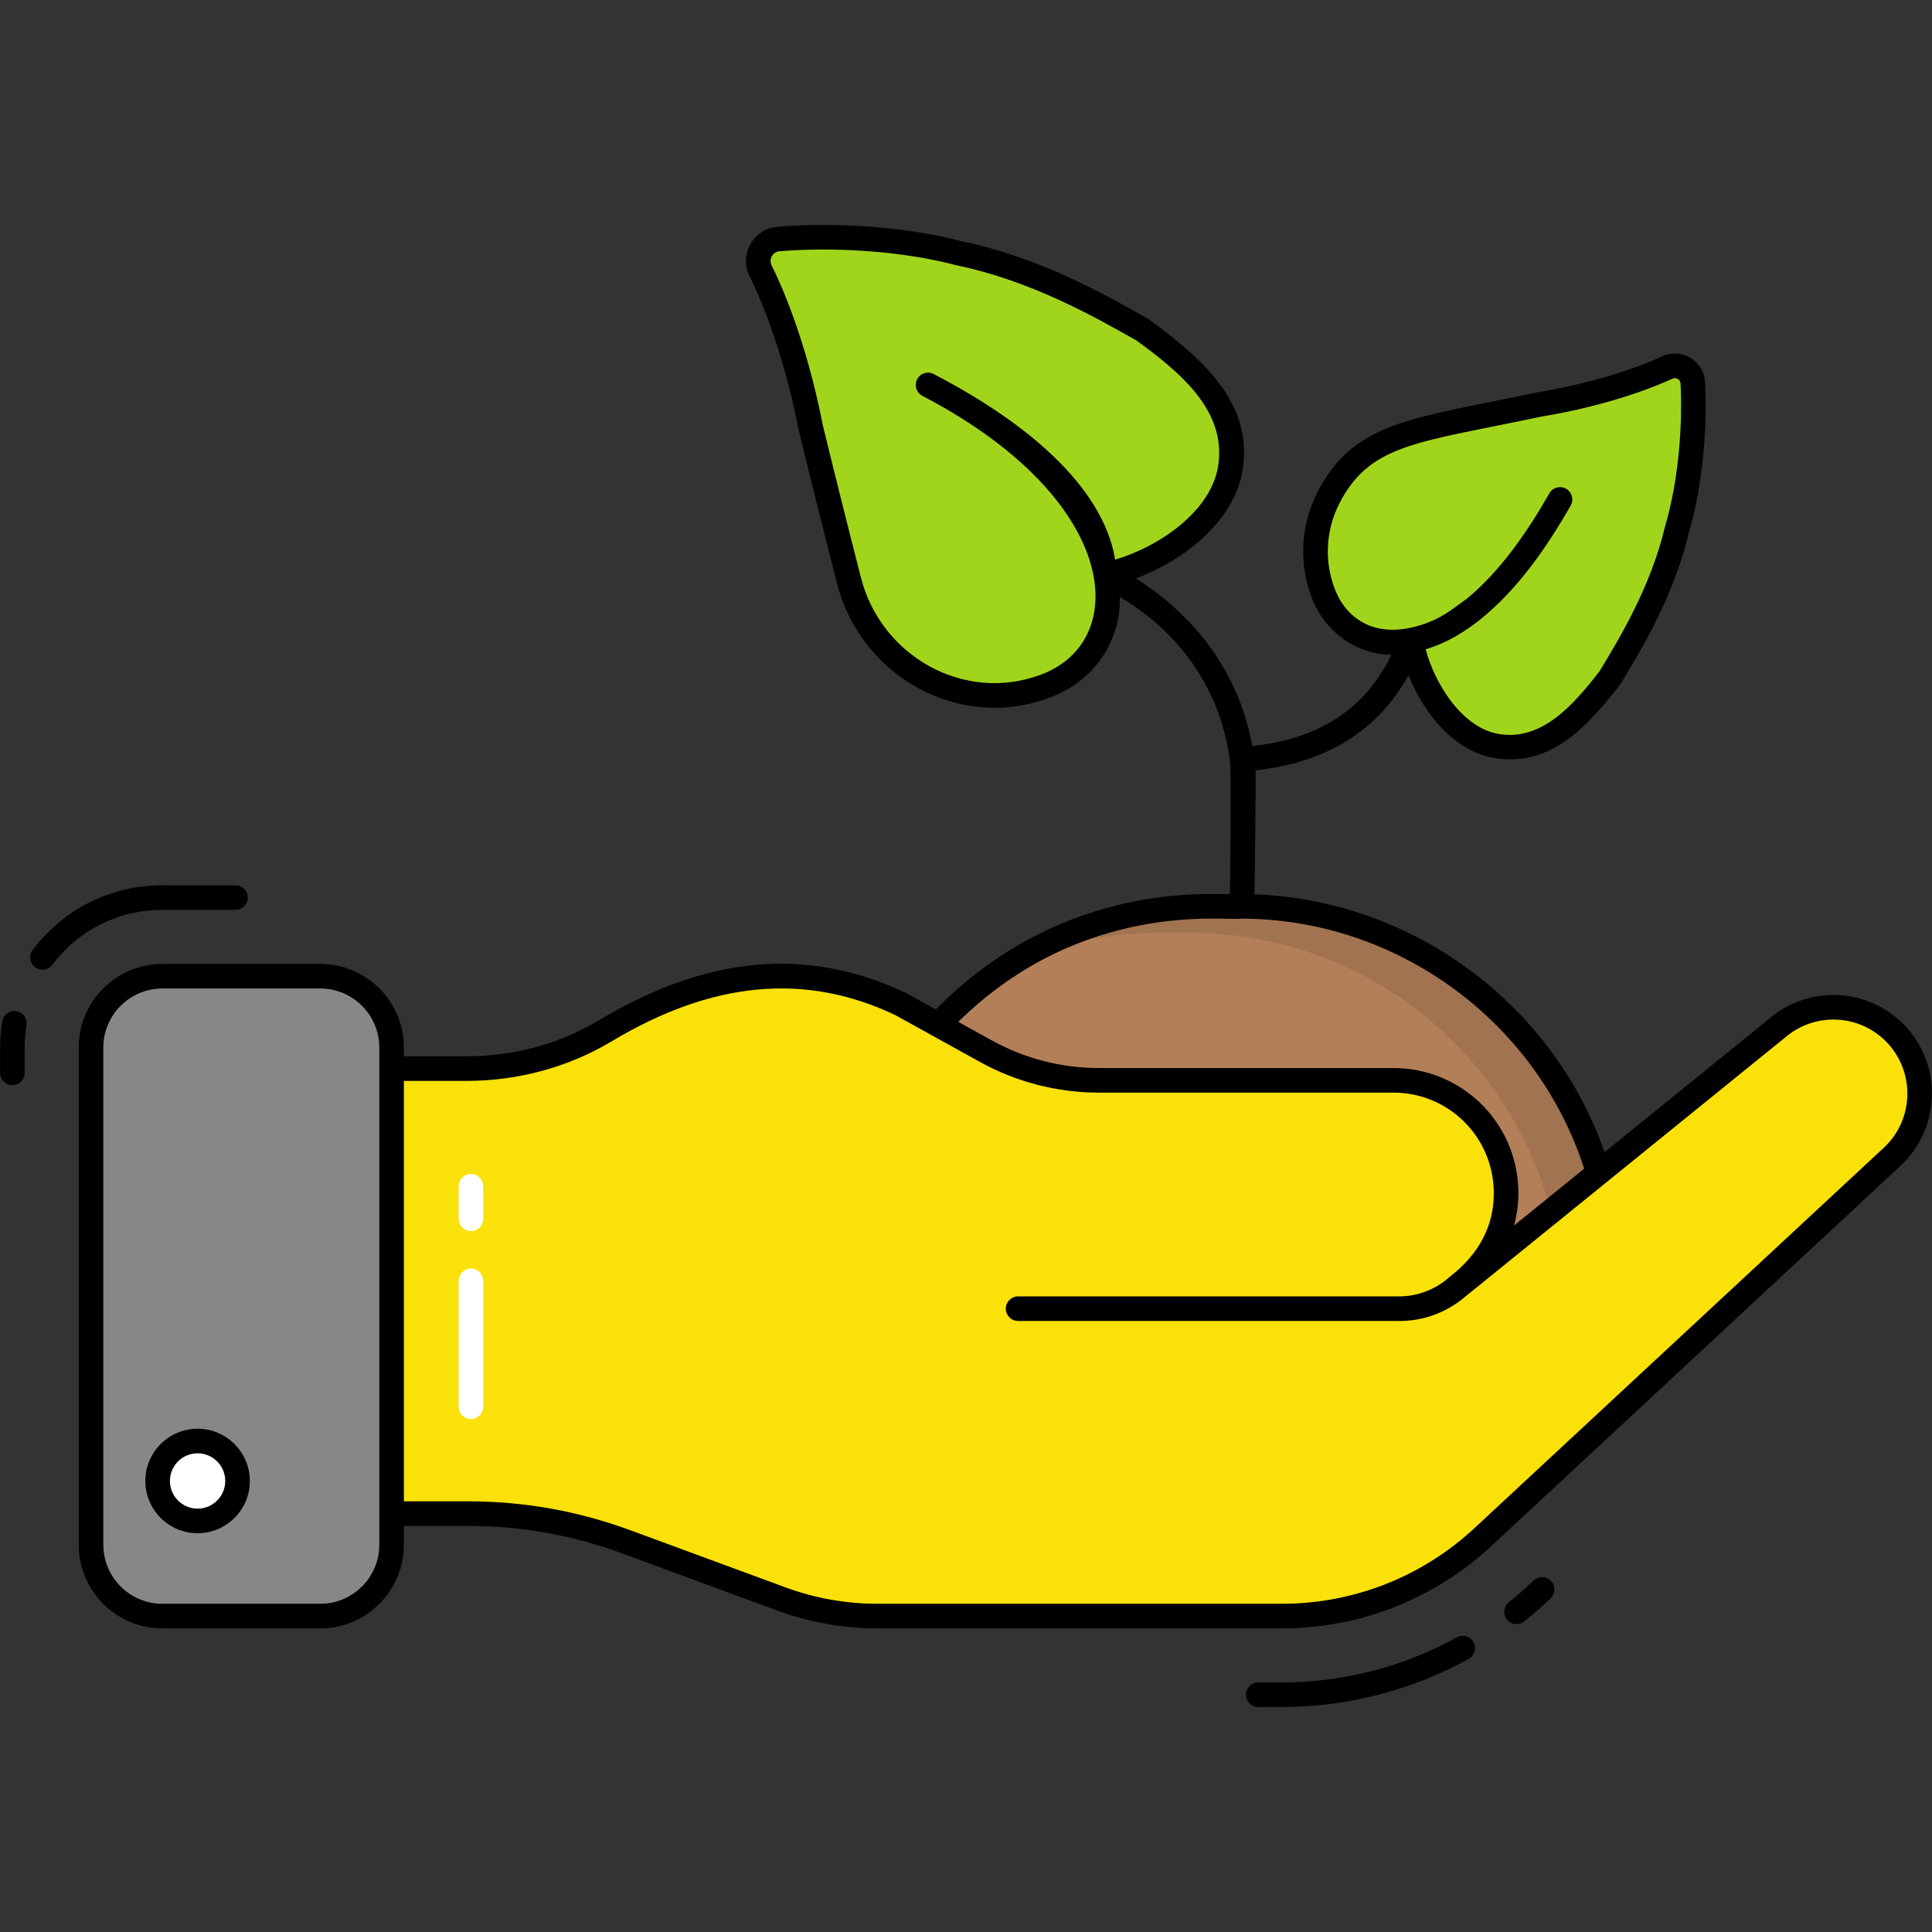 <svg enable-background="new 0 0 512 512" height="512" viewBox="0 0 512 512" width="512" xmlns="http://www.w3.org/2000/svg"><rect x="0" y="0" width="512" height="512" fill="#333333" stroke="none"/><g id="_x30_4_Sprout"><g><g><path d="m412.23 194.329c-8.709 4.829-17.652 5.478-25.964-2.016-5.998-5.408-10.638-14.077-12.152-22.669-6.264 1.58-12.464.476-18.534-4.997-2.314-2.086-3.959-5.021-5.103-8.441-6.163-18.109 5.357-37.472 24.027-41.645 10.734-2.422 23.099-5.149 33.304-7.306 15.241-2.516 27.468-6.705 34.177-9.837 3.074-1.435 6.614.663 6.798 4.051.502 9.287-.112 25.079-4.219 38.924-4.012 16.905-12.846 31.14-18.238 40.056-3.472 5.711-8.241 10.607-14.096 13.88z" fill="#a1d51c"/><path d="m321.598 104.828c6.229 10.502 7.344 21.439-1.543 31.894-6.414 7.545-16.872 13.541-27.349 15.703 2.16 7.621 1.028 15.259-5.462 22.893-2.474 2.91-6.013 5.031-10.163 6.556-21.974 8.201-46.117-5.227-51.899-27.96-3.352-13.07-7.136-28.126-10.144-40.557-3.628-18.59-9.199-33.425-13.277-41.536-1.869-3.717.576-8.13 4.722-8.476 11.364-.947 30.741-.758 47.856 3.781 20.862 4.313 38.624 14.631 49.744 20.922 7.124 4.051 13.296 9.721 17.515 16.78z" fill="#a1d51c"/><path d="m427.859 339.001h-205.662c0-54.575 44.242-98.817 98.817-98.817h8.029c54.574.001 98.816 44.242 98.816 98.817z" fill="#b37f59"/><path d="m427.862 339.011h-13.939c-3.596-51.302-46.352-91.792-98.566-91.792h-8.025c-13.523 0-26.42 2.71-38.145 7.634 15.06-9.302 32.829-14.669 51.823-14.669h8.025c54.585.001 98.827 44.242 98.827 98.827z" opacity=".1"/><path d="m269.979 346.818h101.144c5.338 0 10.513-1.833 14.661-5.193l85.595-69.346c9.332-7.815 23.15-6.949 31.432 1.971 8.561 9.219 8.064 23.623-1.112 32.231l-108.249 100.588c-14.527 13.628-33.698 21.213-53.617 21.213h-107.061c-8.746 0-17.424-1.548-25.631-4.571l-41.066-15.129c-13.382-4.93-27.531-7.454-41.792-7.454h-20.335v-117.929h19.773c12.962 0 25.753-3.366 36.873-10.026 25.461-15.248 51.465-19.81 78.35-7.043l22.513 12.454c9.151 5.062 19.438 7.718 29.895 7.718h78.077c15.978 0 29.127 12.572 29.844 28.533.418 9.302-3.525 18.266-10.663 24.244l-2.75 2.304c-4.192 3.511-9.485 5.435-14.953 5.435z" fill="#f9e109"/><g><path d="m124.79 326.245c-1.799 0-3.257-1.458-3.257-3.257v-8.624c0-1.799 1.458-3.257 3.257-3.257s3.257 1.458 3.257 3.257v8.624c0 1.799-1.458 3.257-3.257 3.257z" fill="#fff"/></g><g><path d="m124.79 376.061c-1.799 0-3.257-1.458-3.257-3.257v-33.377c0-1.799 1.458-3.257 3.257-3.257s3.257 1.458 3.257 3.257v33.377c0 1.8-1.458 3.257-3.257 3.257z" fill="#fff"/></g><path d="m103.948 277.613v131.757c0 10.444-8.467 18.911-18.911 18.911h-41.832c-10.444 0-18.911-8.467-18.911-18.911v-131.757c0-10.444 8.467-18.911 18.911-18.911h41.832c10.445 0 18.911 8.467 18.911 18.911z" fill="#878787"/><circle cx="52.534" cy="392.476" fill="#fff" r="10.59"/></g><g><path d="m406.448 418.833c-.892.812-3.048 2.967-6.577 5.771-1.407 1.12-1.641 3.169-.522 4.576 1.115 1.401 3.159 1.647 4.577.523 3.758-2.989 6.072-5.293 6.969-6.109 1.313-1.228 1.384-3.289.155-4.604-1.228-1.313-3.287-1.383-4.602-.157z"/><path d="m386.067 433.918c-14.111 7.814-30.162 11.944-46.416 11.944h-6.201c-1.799 0-3.257 1.458-3.257 3.257s1.458 3.257 3.257 3.257h6.201c17.356 0 34.498-4.412 49.571-12.758 1.572-.871 2.142-2.854 1.272-4.427-.873-1.577-2.86-2.141-4.427-1.273z"/><path d="m505.027 272.03c-9.468-10.198-25.241-11.183-35.872-2.285l-43.924 35.586c-13.772-39.376-50.968-66.825-92.776-68.321.006-.266.427-31.047.27-32.856 18.849-2.062 32.443-10.524 40.546-25.219 4.07 10.159 12.148 20.329 23.107 21.995 14.542 2.211 24.077-8.079 33.1-19.683 5.608-9.259 14.083-23.252 18.038-39.93 4.063-13.701 4.911-29.661 4.348-40.027-.145-2.665-1.593-5.075-3.878-6.444-2.295-1.375-5.122-1.518-7.547-.383-3.168 1.478-14.931 6.539-33.475 9.601-32.222 6.814-47.258 7.494-57.059 24.956-4.934 8.791-5.885 18.817-2.687 28.218 3.731 11.128 13.268 16.233 21.513 16.299-6.944 14.32-19.061 22.262-36.851 24.16-4.48-24.588-21.081-38.304-30.848-44.399 12.791-4.817 26.06-15.192 28.255-28.628 2.899-17.741-10.384-29.482-24.906-40.102-11.503-6.515-28.89-16.362-49.38-20.592-16.829-4.463-36.327-4.932-48.96-3.879-3.018.252-5.7 1.974-7.178 4.609-1.483 2.647-1.552 5.852-.186 8.575 1.936 3.85 8.595 18.161 13.025 40.838 2.733 11.296 6.432 26.095 10.152 40.594 6.179 24.292 32.091 39.204 56.176 30.214 13.433-4.933 19.115-16.78 18.71-26.737 8.907 5.193 25.897 18.232 29.215 43.443.416 3.161-.002 35.034-.015 35.301-2.603.474-43.456-4.527-77.927 30.588l-7.844-4.337c-26.053-12.371-52.68-10.02-81.42 7.191-10.447 6.257-22.62 9.563-35.2 9.563h-16.516v-2.329c0-12.224-9.944-22.167-22.167-22.167h-41.831c-12.224 0-22.167 9.944-22.167 22.167v131.758c0 12.224 9.944 22.167 22.167 22.167h41.833c12.224 0 22.167-9.944 22.167-22.167v-4.987h17.078c13.918 0 27.6 2.44 40.665 7.253l41.065 15.129c8.593 3.167 17.595 4.772 26.757 4.772h107.063c20.826 0 40.658-7.846 55.833-22.083l108.261-100.6c10.448-9.802 11.018-26.321 1.27-36.822zm-151.636-116.875c-2.6-7.641-1.822-15.79 2.193-22.946 8.237-14.672 20.826-15.017 52.583-21.744 19.221-3.172 31.668-8.532 35.027-10.099.654-.305 1.181-.089 1.443.067.254.151.684.51.723 1.209.532 9.823-.262 24.918-4.135 37.996-3.766 15.856-11.921 29.322-17.32 38.234-7.015 9.067-15.298 18.458-26.592 16.663-9.63-1.53-16.988-12.998-19.499-22.47 5.453-1.584 10.314-4.554 14.761-8.131 9.689-7.843 17.471-19.079 23.679-29.965.891-1.562.346-3.552-1.216-4.443-1.565-.892-3.552-.347-4.443 1.216-5.696 9.996-13.001 20.688-21.956 27.997-3.791 2.653-7.502 6.175-15.32 7.723-10.087 1.984-17.169-3.055-19.928-11.307zm-57.894-6.833c-1.534-10.248-10.037-29.369-48.054-49.198-1.593-.833-3.565-.215-4.394 1.382-.832 1.595-.214 3.562 1.382 4.394 28.533 14.883 42.394 32.717 45.304 47.349 2.469 12.413-2.944 22.522-13.965 26.571-20.349 7.593-42.344-5.045-47.604-25.718-3.712-14.478-7.404-29.245-10.101-40.371-4.557-23.352-11.537-38.338-13.564-42.375-.402-.796-.384-1.695.046-2.463.425-.756 1.165-1.232 2.036-1.304 14.141-1.177 32.293-.153 46.927 3.725 19.663 4.065 36.515 13.609 47.665 19.923 11.905 8.669 23.939 18.773 21.637 33.317-1.893 11.947-15.622 21.317-27.315 24.768zm-194.975 261.046c0 8.631-7.023 15.653-15.653 15.653h-41.834c-8.631 0-15.653-7.023-15.653-15.653v-131.758c0-8.631 7.023-15.653 15.653-15.653h41.833c8.631 0 15.653 7.023 15.653 15.653.001 27.971.001 86.011.001 131.758zm228.338-165.919c41.289 0 78.373 27.146 90.963 66.264l-18.584 15.056c.88-3.257 1.272-6.659 1.12-10.082-.799-17.744-15.335-31.644-33.098-31.644h-78.079c-9.88 0-19.671-2.528-28.317-7.31l-8.912-4.927c33.061-32.491 70.913-26.676 74.907-27.357zm170.452 60.642-108.261 100.6c-13.974 13.11-32.223 20.33-51.388 20.33h-107.062c-8.392 0-16.636-1.471-24.506-4.37l-41.067-15.129c-13.786-5.08-28.226-7.655-42.915-7.655h-17.078v-111.414h16.516c13.758 0 27.088-3.627 38.548-10.489 26.722-16.005 51.347-18.258 75.097-6.987l22.513 12.455c9.61 5.315 20.493 8.124 31.472 8.124h78.079c14.269 0 25.948 11.168 26.589 25.423.704 15.599-11.495 22.965-12.251 23.905-3.598 3.014-8.165 4.674-12.86 4.674h-100.93c-1.799 0-3.257 1.458-3.257 3.257s1.458 3.257 3.257 3.257h101.144c6.063 0 11.997-2.102 16.709-5.92l85.636-69.379c8.01-6.707 19.847-5.964 26.956 1.69 7.318 7.881 6.891 20.28-.941 27.628z"/><path d="m3.802 267.944c-1.639 0-2.995 1.221-3.224 2.8-.825 5.082-.468 8.285-.555 13.576 0 1.799 1.458 3.257 3.257 3.257s3.257-1.458 3.257-3.257c.081-5.399-.247-8.149.478-12.581.332-2.044-1.232-3.795-3.213-3.795z"/><path d="m62.398 241.12c1.799 0 3.257-1.458 3.257-3.257s-1.458-3.257-3.257-3.257h-19.358c-13.628 0-26.162 6.256-34.388 17.164-1.084 1.435-.796 3.478.639 4.561 1.428 1.076 3.471.806 4.562-.64 6.984-9.259 17.623-14.571 29.187-14.571z"/><path d="m52.363 378.627c-7.636 0-13.847 6.212-13.847 13.847s6.211 13.847 13.847 13.847 13.847-6.212 13.847-13.847-6.211-13.847-13.847-13.847zm0 21.18c-4.043 0-7.333-3.29-7.333-7.333s3.29-7.333 7.333-7.333 7.333 3.29 7.333 7.333-3.29 7.333-7.333 7.333z"/></g></g></g></svg>